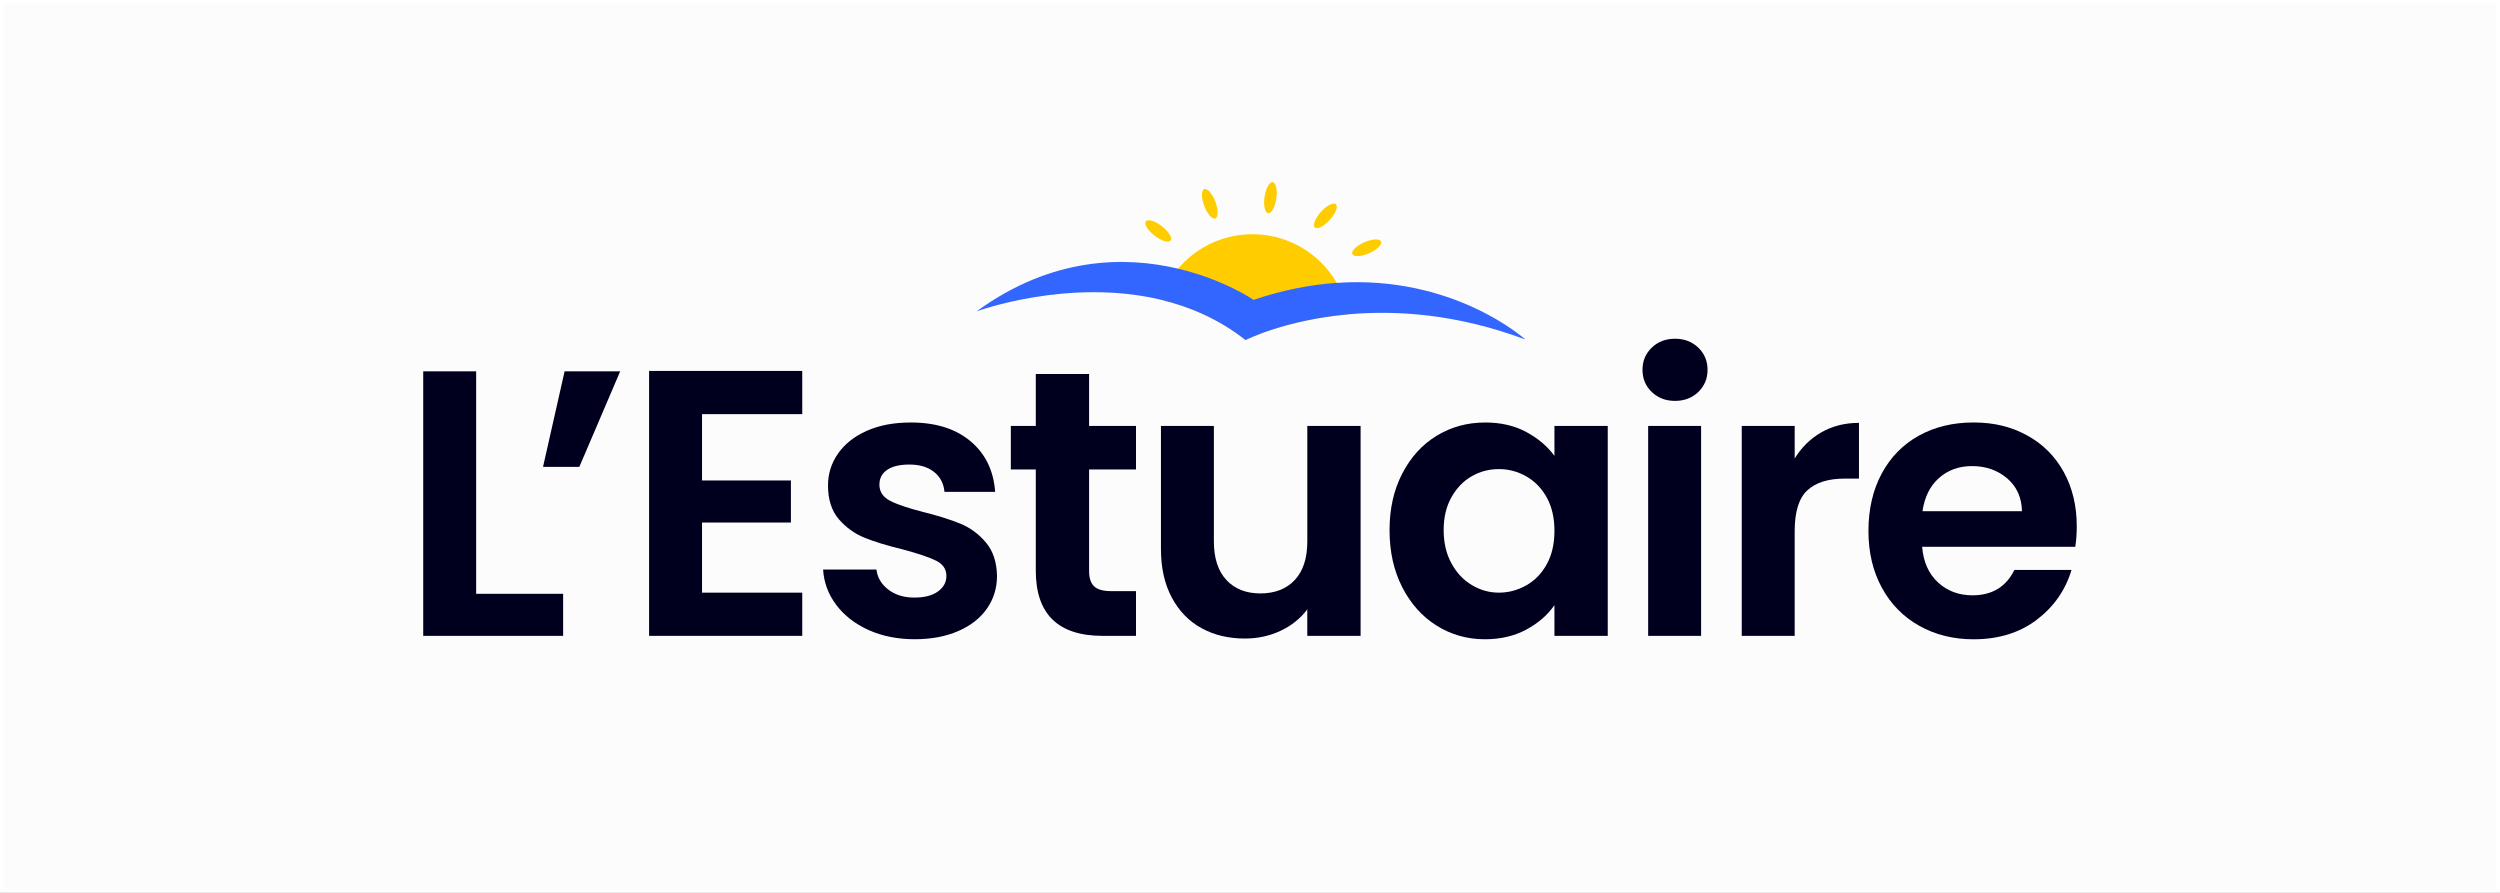 <svg fill="none" height="500" viewBox="0 0 1400 500" width="1400" xmlns="http://www.w3.org/2000/svg" xmlns:xlink="http://www.w3.org/1999/xlink"><rect x="0" y="0" width="1400" height="500" fill="#333333" stroke="none"/><clipPath id="a"><path d="m237 102h926v256h-926z"/></clipPath><path d="m1 1h1398v498h-1398z" fill="#fcfcfc"/><path d="m1 1h1398v498h-1398z" stroke="#fff" stroke-width="2"/><g clip-path="url(#a)"><path d="m650.636 126.685c3.835 2.956 6.035 6.54 4.917 7.994-1.119 1.466-5.138.258-8.972-2.698-3.835-2.956-6.035-6.528-4.917-8.006 1.119-1.466 5.138-.259 8.972 2.71z" fill="#fc0"/><path d="m680.589 112.938c1.721 4.533 1.708 8.733 0 9.386-1.721.653-4.511-2.488-6.219-7.021-1.721-4.533-1.708-8.734 0-9.399 1.721-.653 4.511 2.488 6.219 7.021z" fill="#fc0"/><path d="m714.743 111.189c-.712 4.791-2.765 8.462-4.584 8.191s-2.728-4.385-2.016-9.177c.713-4.791 2.766-8.462 4.585-8.191s2.728 4.373 2.015 9.177z" fill="#fc0"/><path d="m744.683 123.113c-3.244 3.597-6.981 5.506-8.357 4.262-1.364-1.232.16-5.149 3.417-8.746 3.244-3.584 6.981-5.506 8.357-4.262 1.364 1.244-.16 5.161-3.404 8.746z" fill="#fc0"/><path d="m764.015 135.676c4.437-1.934 8.628-2.131 9.365-.431.738 1.688-2.274 4.632-6.698 6.566-4.437 1.933-8.628 2.13-9.365.443-.738-1.7 2.261-4.632 6.698-6.565z" fill="#fc0"/><path d="m755.08 176.029c-35.667 3.191-57.581 14.4-57.581 14.4-14.872-11.727-31.292-18.735-47.675-22.628 2.225-6.356 5.605-12.231 9.919-17.331 8.333-9.842 20.156-16.789 33.897-18.76 22.688-3.252 44.11 7.982 54.963 26.705 3.097 5.309 5.321 11.246 6.477 17.614z" fill="#fc0"/><path d="m854.203 190.133c-38.42-14.424-72.575-16.493-99.122-14.116-35.667 3.19-57.581 14.399-57.581 14.399-14.872-11.726-31.292-18.735-47.675-22.627-51.718-12.281-102.932 6.577-102.932 6.577 42.488-30.954 83.624-30.843 112.851-23.908 25.76 6.085 42.254 17.466 42.254 17.466 16.678-5.641 32.25-8.548 46.606-9.521 65.766-4.472 105.599 31.73 105.599 31.73z" fill="#36f"/><g fill="#00001e"><path d="m266.645 332.527h48.707v23.551h-78.352v-148.145h29.645v124.581z"/><path d="m316.175 207.945h31.131l-22.872 53.484h-20.329z"/><path d="m393.139 231.928v37.138h49.764v23.552h-49.764v39.269h56.118v24.192h-85.763v-148.355h85.763v24.192h-56.118z"/><path d="m486.35 352.79c-7.62-3.461-13.655-8.167-18.104-14.116-4.449-5.937-6.883-12.527-7.301-19.733h29.854c.565 4.533 2.79 8.277 6.674 11.246 3.883 2.969 8.713 4.459 14.502 4.459s10.054-1.133 13.237-3.4c3.171-2.266 4.769-5.161 4.769-8.696 0-3.818-1.942-6.689-5.826-8.598s-10.053-3.991-18.534-6.257c-8.751-2.119-15.916-4.311-21.496-6.578-5.58-2.266-10.373-5.728-14.404-10.396-4.019-4.669-6.035-10.963-6.035-18.896 0-6.503 1.868-12.453 5.617-17.823 3.736-5.371 9.107-9.62 16.088-12.737 6.993-3.116 15.216-4.668 24.667-4.668 13.974 0 25.122 3.498 33.455 10.507s12.917 16.444 13.765 28.331h-28.379c-.418-4.669-2.36-8.389-5.825-11.148-3.466-2.759-8.088-4.139-13.876-4.139-5.371 0-9.501.998-12.389 2.969-2.901 1.983-4.339 4.742-4.339 8.277 0 3.967 1.979 6.972 5.924 9.017 3.946 2.057 10.091 4.139 18.424 6.257 8.468 2.119 15.461 4.324 20.967 6.578 5.506 2.267 10.275 5.765 14.294 10.507s6.108 11 6.244 18.785c0 6.787-1.869 12.872-5.617 18.255-3.736 5.382-9.107 9.583-16.101 12.625-6.993 3.043-15.141 4.558-24.458 4.558-9.316 0-18.214-1.737-25.834-5.198z"/><path d="m609.892 262.907v56.883c0 3.967.959 6.824 2.864 8.598s5.113 2.648 9.636 2.648h13.765v25.042h-18.632c-24.987 0-37.486-12.169-37.486-36.509v-56.662h-13.975v-24.402h13.975v-29.069h29.853v29.069h26.265v24.402z"/><path d="m761.937 238.506v117.585h-29.853v-14.855c-3.81 5.1-8.788 9.09-14.933 11.997-6.146 2.895-12.807 4.349-20.009 4.349-9.181 0-17.293-1.947-24.348-5.839-7.067-3.892-12.597-9.62-16.629-17.196-4.019-7.563-6.034-16.592-6.034-27.062v-68.979h29.644v64.73c0 9.337 2.336 16.518 6.994 21.543 4.658 5.026 11.012 7.539 19.062 7.539s14.614-2.513 19.272-7.539c4.658-5.025 6.993-12.206 6.993-21.543v-64.73h29.853z"/><path d="m785.252 265.248c4.732-9.202 11.148-16.272 19.272-21.224 8.111-4.951 17.182-7.427 27.211-7.427 8.751 0 16.408 1.773 22.971 5.309 6.563 3.535 11.823 7.994 15.781 13.364v-16.764h29.853v117.585h-29.853v-17.195c-3.81 5.518-9.071 10.076-15.781 13.685-6.711 3.609-14.442 5.407-23.192 5.407-9.882 0-18.879-2.55-27.003-7.637s-14.539-12.268-19.271-21.544c-4.732-9.263-7.092-19.917-7.092-31.94 0-12.022 2.36-22.418 7.092-31.619zm81.007 13.475c-2.827-5.161-6.637-9.127-11.43-11.886-4.806-2.759-9.956-4.139-15.462-4.139s-10.594 1.343-15.252 4.028-8.444 6.615-11.332 11.776c-2.901 5.161-4.339 11.283-4.339 18.353 0 7.071 1.451 13.266 4.339 18.575s6.698 9.374 11.43 12.207 9.771 4.25 15.142 4.25 10.656-1.38 15.461-4.139c4.794-2.759 8.616-6.725 11.43-11.887 2.827-5.161 4.241-11.357 4.241-18.575s-1.414-13.401-4.241-18.575z"/><path d="m924.983 219.512c-3.465-3.326-5.186-7.465-5.186-12.417 0-4.951 1.733-9.09 5.186-12.416 3.454-3.326 7.805-4.989 13.028-4.989 5.224 0 9.562 1.663 13.028 4.989 3.454 3.326 5.187 7.465 5.187 12.416 0 4.952-1.733 9.091-5.187 12.417-3.466 3.326-7.804 4.988-13.028 4.988-5.223 0-9.562-1.662-13.028-4.988zm27.629 18.994v117.585h-29.644v-117.585z"/><path d="m1019.95 242.115c6.15-3.536 13.16-5.309 21.07-5.309v31.201h-7.84c-9.32 0-16.35 2.192-21.07 6.577-4.73 4.385-7.09 12.022-7.09 22.924v58.583h-29.647v-117.585h29.647v18.254c3.81-6.22 8.79-11.11 14.93-14.645z"/><path d="m1162.15 306.204h-85.76c.7 8.487 3.67 15.138 8.9 19.955 5.22 4.816 11.65 7.218 19.27 7.218 11.01 0 18.84-4.742 23.51-14.215h31.98c-3.39 11.32-9.88 20.62-19.48 27.912s-21.39 10.926-35.36 10.926c-11.3 0-21.42-2.513-30.39-7.538-8.98-5.026-15.96-12.133-20.97-21.335-5.02-9.201-7.52-19.807-7.52-31.841 0-12.035 2.47-22.85 7.41-32.051s11.86-16.272 20.74-21.223c8.9-4.952 19.13-7.428 30.71-7.428 11.57 0 21.13 2.402 29.96 7.218 8.82 4.816 15.67 11.64 20.54 20.485 4.86 8.844 7.3 18.994 7.3 30.461 0 4.25-.29 8.069-.85 11.456zm-29.85-19.943c-.15-7.637-2.9-13.758-8.26-18.353-5.37-4.594-11.94-6.898-19.69-6.898-7.34 0-13.52 2.23-18.53 6.689-5.02 4.459-8.09 10.655-9.22 18.575h55.7z"/></g></g></svg>